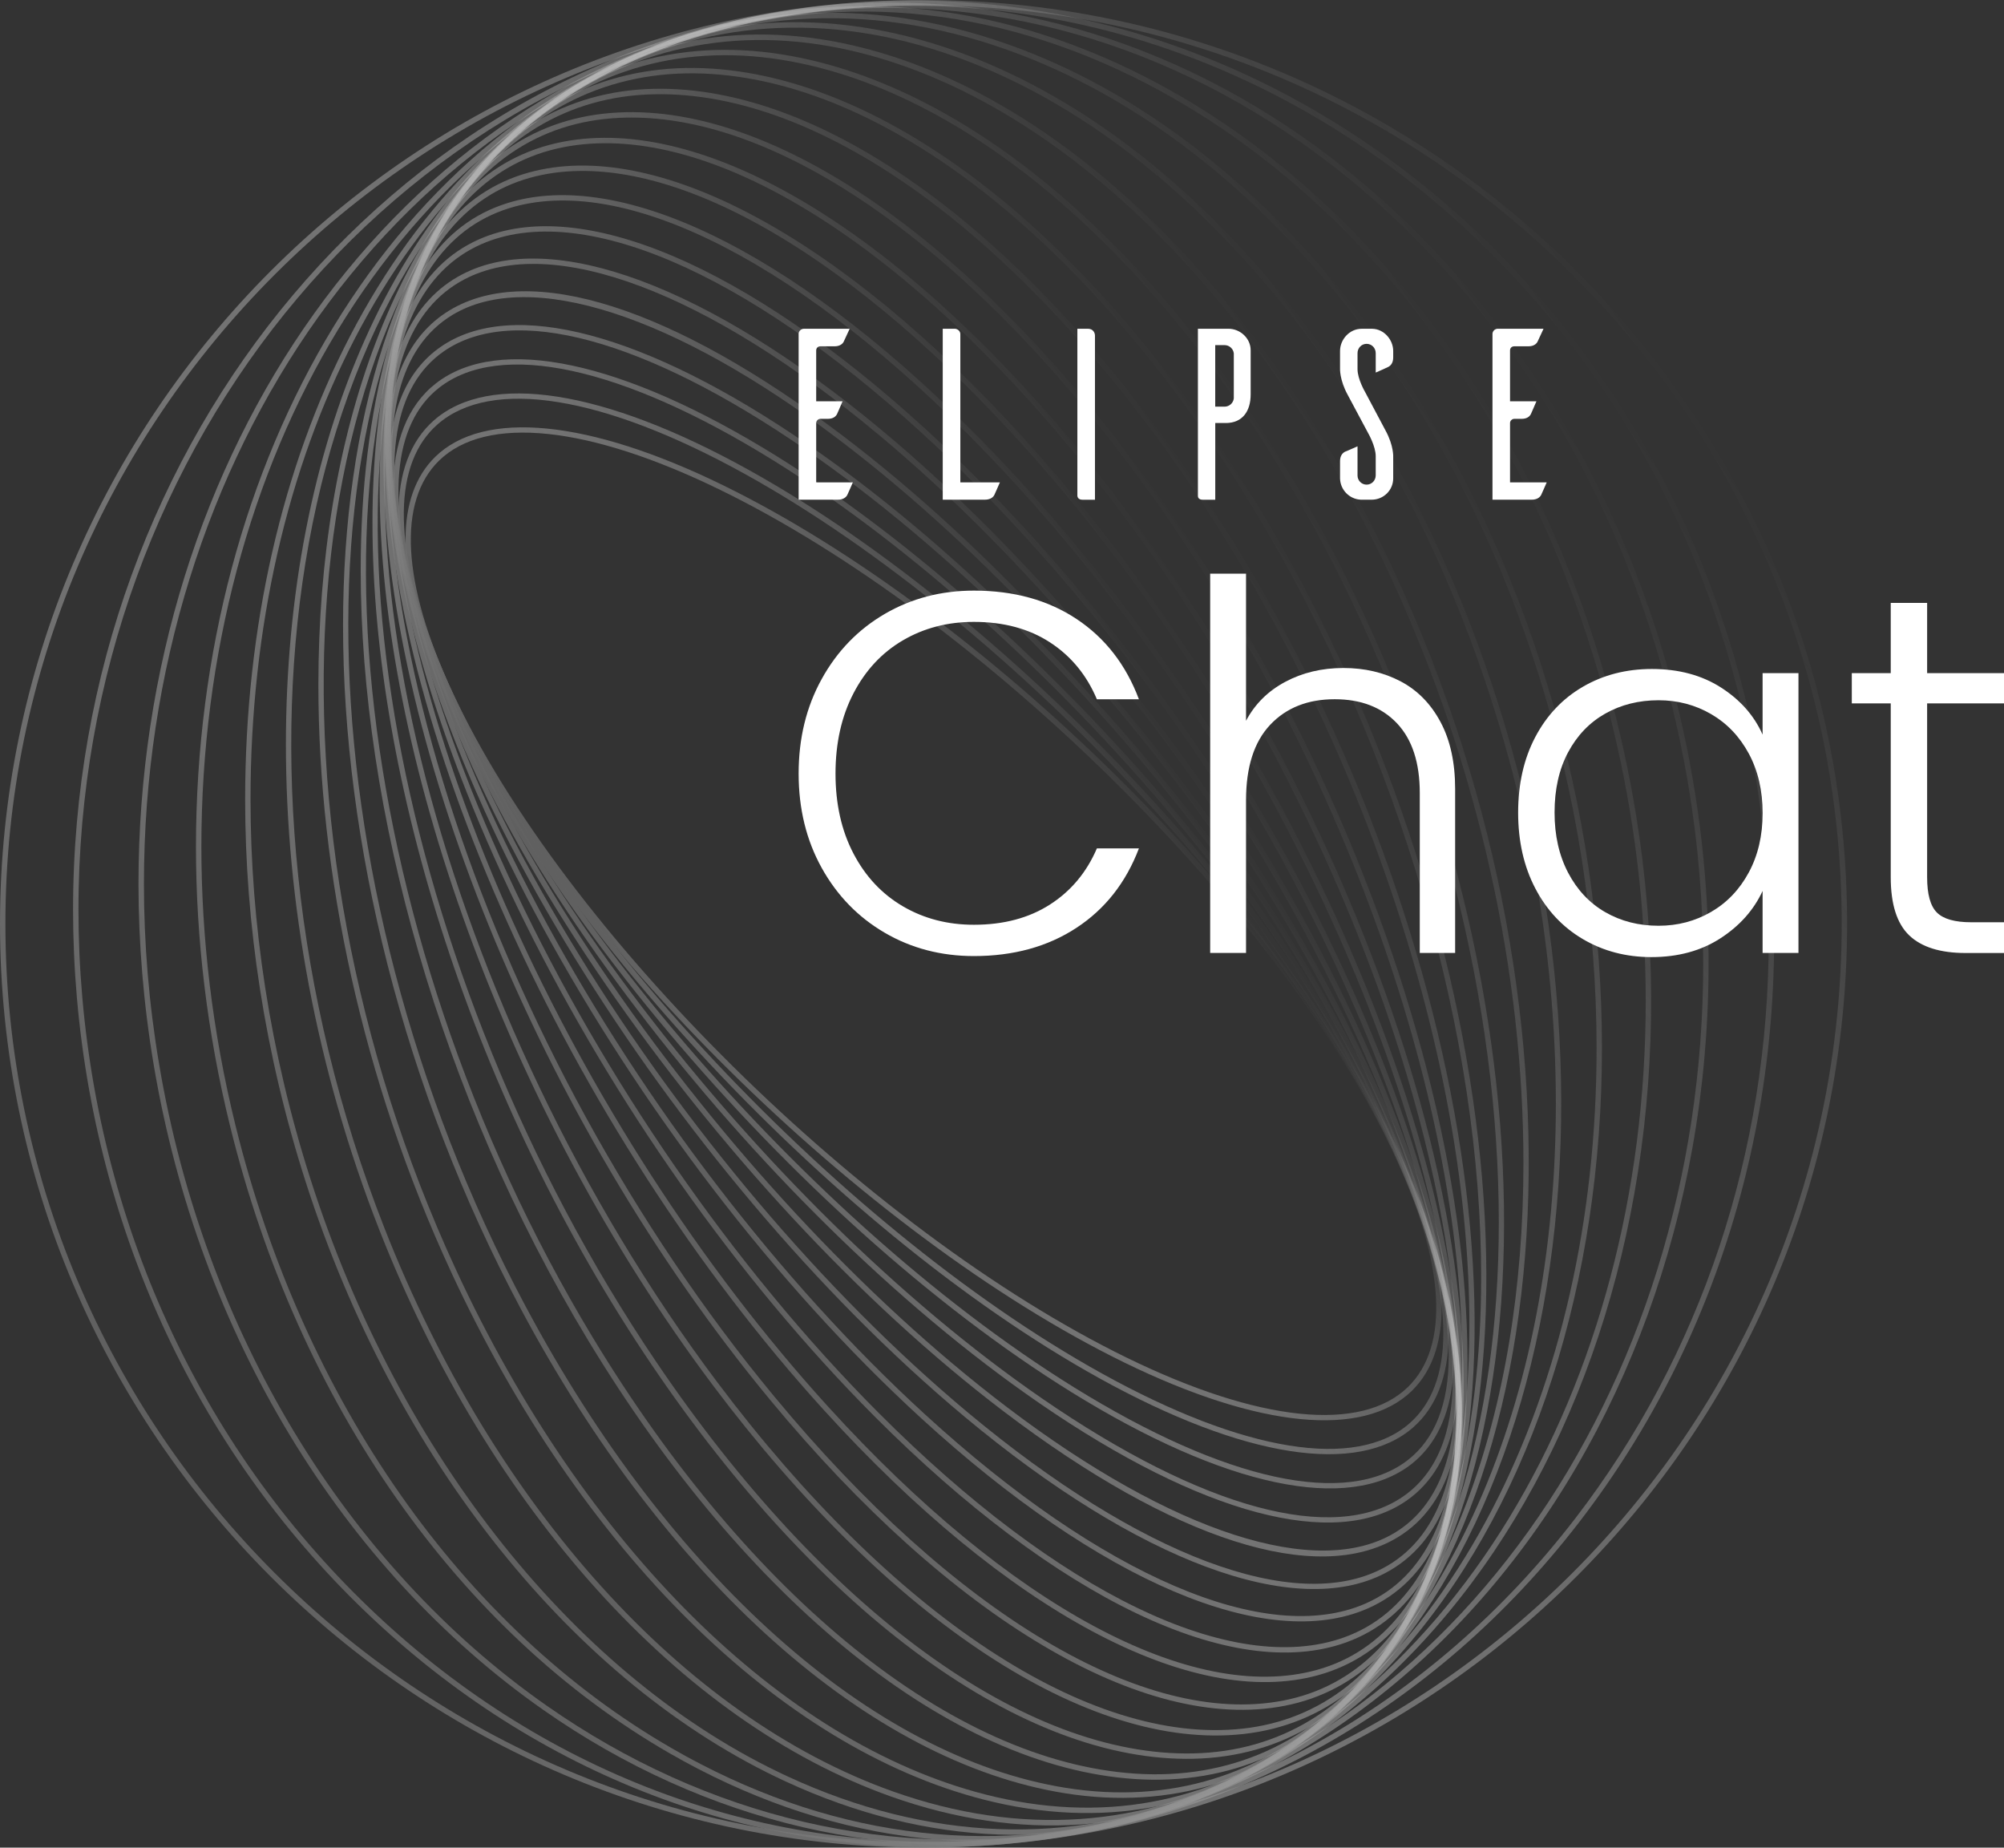 <?xml version="1.0" encoding="utf-8"?>
<!-- Generator: Adobe Illustrator 24.0.1, SVG Export Plug-In . SVG Version: 6.00 Build 0)  -->
<svg version="1.1" id="Capa_1" xmlns="http://www.w3.org/2000/svg" xmlns:xlink="http://www.w3.org/1999/xlink" x="200px" y="200px"
	 viewBox="0 0 567.25 522.9" style="enable-background:new 0 0 567.25 522.9;" xml:space="preserve">
<rect x="0" y="0" width="567.25" height="522.9" fill="#333333" stroke="none"/>
<style type="text/css">
	.st0{fill:#E9E9F4;}
	.st1{fill:#172AC2;}
	.st2{fill:url(#SVGID_1_);}
	.st3{fill:url(#SVGID_2_);}
	.st4{fill:url(#SVGID_3_);}
	.st5{fill:url(#SVGID_4_);}
	.st6{fill:url(#SVGID_5_);}
	.st7{fill:url(#SVGID_6_);}
	.st8{fill:url(#SVGID_7_);}
	.st9{fill:url(#SVGID_8_);}
	.st10{fill:url(#SVGID_9_);}
	.st11{fill:url(#SVGID_10_);}
	.st12{fill:url(#SVGID_11_);}
	.st13{fill:url(#SVGID_12_);}
	.st14{fill:url(#SVGID_13_);}
	.st15{fill:url(#SVGID_14_);}
	.st16{fill:url(#SVGID_15_);}
	.st17{fill:url(#SVGID_16_);}
	.st18{fill:url(#SVGID_17_);}
	.st19{fill:url(#SVGID_18_);}
	.st20{fill:url(#SVGID_19_);}
	.st21{fill:url(#SVGID_20_);}
	.st22{fill:url(#SVGID_21_);}
	.st23{fill:#FFFFFF;}
	.st24{fill:url(#SVGID_22_);}
	.st25{fill:url(#SVGID_23_);}
	.st26{fill:url(#SVGID_24_);}
	.st27{fill:url(#SVGID_25_);}
	.st28{fill:url(#SVGID_26_);}
	.st29{fill:url(#SVGID_27_);}
	.st30{fill:url(#SVGID_28_);}
	.st31{fill:url(#SVGID_29_);}
	.st32{fill:url(#SVGID_30_);}
	.st33{fill:url(#SVGID_31_);}
	.st34{fill:url(#SVGID_32_);}
	.st35{fill:url(#SVGID_33_);}
	.st36{fill:url(#SVGID_34_);}
	.st37{fill:url(#SVGID_35_);}
	.st38{fill:url(#SVGID_36_);}
	.st39{fill:url(#SVGID_37_);}
	.st40{fill:url(#SVGID_38_);}
	.st41{fill:url(#SVGID_39_);}
	.st42{fill:url(#SVGID_40_);}
	.st43{fill:url(#SVGID_41_);}
	.st44{fill:url(#SVGID_42_);}
	.st45{fill:url(#SVGID_43_);}
	.st46{fill:url(#SVGID_44_);}
	.st47{fill:url(#SVGID_45_);}
	.st48{fill:url(#SVGID_46_);}
	.st49{fill:url(#SVGID_47_);}
	.st50{fill:url(#SVGID_48_);}
	.st51{fill:url(#SVGID_49_);}
	.st52{fill:url(#SVGID_50_);}
	.st53{fill:url(#SVGID_51_);}
	.st54{fill:url(#SVGID_52_);}
	.st55{fill:url(#SVGID_53_);}
	.st56{fill:url(#SVGID_54_);}
	.st57{fill:url(#SVGID_55_);}
	.st58{fill:url(#SVGID_56_);}
	.st59{fill:url(#SVGID_57_);}
	.st60{fill:url(#SVGID_58_);}
	.st61{fill:url(#SVGID_59_);}
	.st62{fill:url(#SVGID_60_);}
	.st63{fill:url(#SVGID_61_);}
	.st64{fill:url(#SVGID_62_);}
	.st65{fill:url(#SVGID_63_);}
	.st66{fill:#ffffff;}
	.st67{fill:url(#SVGID_64_);}
	.st68{fill:url(#SVGID_65_);}
	.st69{fill:url(#SVGID_66_);}
	.st70{fill:url(#SVGID_67_);}
	.st71{fill:url(#SVGID_68_);}
	.st72{fill:url(#SVGID_69_);}
	.st73{fill:url(#SVGID_70_);}
	.st74{fill:url(#SVGID_71_);}
	.st75{fill:url(#SVGID_72_);}
	.st76{fill:url(#SVGID_73_);}
	.st77{fill:url(#SVGID_74_);}
	.st78{fill:url(#SVGID_75_);}
	.st79{fill:url(#SVGID_76_);}
	.st80{fill:url(#SVGID_77_);}
	.st81{fill:url(#SVGID_78_);}
	.st82{fill:url(#SVGID_79_);}
	.st83{fill:url(#SVGID_80_);}
	.st84{fill:url(#SVGID_81_);}
	.st85{fill:url(#SVGID_82_);}
	.st86{fill:url(#SVGID_83_);}
	.st87{fill:url(#SVGID_84_);}
	.st88{fill:#00194E;}
	.st89{fill:url(#SVGID_85_);}
	.st90{fill:url(#SVGID_86_);}
	.st91{fill:url(#SVGID_87_);}
	.st92{fill:url(#SVGID_88_);}
	.st93{fill:url(#SVGID_89_);}
	.st94{fill:url(#SVGID_90_);}
	.st95{fill:url(#SVGID_91_);}
	.st96{fill:url(#SVGID_92_);}
	.st97{fill:url(#SVGID_93_);}
	.st98{fill:url(#SVGID_94_);}
	.st99{fill:url(#SVGID_95_);}
	.st100{fill:url(#SVGID_96_);}
	.st101{fill:url(#SVGID_97_);}
	.st102{fill:url(#SVGID_98_);}
	.st103{fill:url(#SVGID_99_);}
	.st104{fill:url(#SVGID_100_);}
	.st105{fill:url(#SVGID_101_);}
	.st106{fill:url(#SVGID_102_);}
	.st107{fill:url(#SVGID_103_);}
	.st108{fill:url(#SVGID_104_);}
	.st109{fill:url(#SVGID_105_);}
	.st110{fill:url(#SVGID_106_);}
	.st111{fill:url(#SVGID_107_);}
	.st112{fill:url(#SVGID_108_);}
	.st113{fill:url(#SVGID_109_);}
	.st114{fill:url(#SVGID_110_);}
	.st115{fill:url(#SVGID_111_);}
	.st116{fill:url(#SVGID_112_);}
	.st117{fill:url(#SVGID_113_);}
	.st118{fill:url(#SVGID_114_);}
	.st119{fill:url(#SVGID_115_);}
	.st120{fill:url(#SVGID_116_);}
	.st121{fill:url(#SVGID_117_);}
	.st122{fill:url(#SVGID_118_);}
	.st123{fill:url(#SVGID_119_);}
	.st124{fill:url(#SVGID_120_);}
	.st125{fill:url(#SVGID_121_);}
	.st126{fill:url(#SVGID_122_);}
	.st127{fill:url(#SVGID_123_);}
	.st128{fill:url(#SVGID_124_);}
	.st129{fill:url(#SVGID_125_);}
	.st130{fill:url(#SVGID_126_);}
	.st131{fill:url(#SVGID_127_);}
	.st132{fill:url(#SVGID_128_);}
	.st133{fill:url(#SVGID_129_);}
	.st134{fill:url(#SVGID_130_);}
	.st135{fill:url(#SVGID_131_);}
	.st136{fill:url(#SVGID_132_);}
	.st137{fill:url(#SVGID_133_);}
	.st138{fill:url(#SVGID_134_);}
	.st139{fill:url(#SVGID_135_);}
	.st140{fill:url(#SVGID_136_);}
	.st141{fill:url(#SVGID_137_);}
	.st142{fill:url(#SVGID_138_);}
	.st143{fill:url(#SVGID_139_);}
	.st144{fill:url(#SVGID_140_);}
	.st145{fill:url(#SVGID_141_);}
	.st146{fill:url(#SVGID_142_);}
	.st147{fill:url(#SVGID_143_);}
	.st148{fill:url(#SVGID_144_);}
	.st149{fill:url(#SVGID_145_);}
	.st150{fill:url(#SVGID_146_);}
	.st151{fill:url(#SVGID_147_);}
	.st152{fill:url(#SVGID_148_);}
	.st153{fill:url(#SVGID_149_);}
	.st154{fill:url(#SVGID_150_);}
	.st155{fill:url(#SVGID_151_);}
	.st156{fill:url(#SVGID_152_);}
	.st157{fill:url(#SVGID_153_);}
	.st158{fill:url(#SVGID_154_);}
	.st159{fill:url(#SVGID_155_);}
	.st160{fill:url(#SVGID_156_);}
	.st161{fill:url(#SVGID_157_);}
	.st162{fill:url(#SVGID_158_);}
	.st163{fill:url(#SVGID_159_);}
	.st164{fill:url(#SVGID_160_);}
	.st165{fill:url(#SVGID_161_);}
	.st166{fill:url(#SVGID_162_);}
	.st167{fill:url(#SVGID_163_);}
	.st168{fill:url(#SVGID_164_);}
	.st169{fill:url(#SVGID_165_);}
	.st170{fill:url(#SVGID_166_);}
	.st171{fill:url(#SVGID_167_);}
	.st172{fill:url(#SVGID_168_);}
	.st173{fill:url(#SVGID_169_);}
	.st174{fill:url(#SVGID_170_);}
	.st175{fill:url(#SVGID_171_);}
	.st176{fill:url(#SVGID_172_);}
	.st177{fill:url(#SVGID_173_);}
	.st178{fill:url(#SVGID_174_);}
	.st179{fill:url(#SVGID_175_);}
	.st180{fill:url(#SVGID_176_);}
	.st181{fill:url(#SVGID_177_);}
	.st182{fill:url(#SVGID_178_);}
	.st183{fill:url(#SVGID_179_);}
	.st184{fill:url(#SVGID_180_);}
	.st185{fill:url(#SVGID_181_);}
	.st186{fill:url(#SVGID_182_);}
	.st187{fill:url(#SVGID_183_);}
	.st188{fill:url(#SVGID_184_);}
	.st189{fill:url(#SVGID_185_);}
	.st190{fill:url(#SVGID_186_);}
	.st191{fill:url(#SVGID_187_);}
	.st192{fill:url(#SVGID_188_);}
	.st193{fill:url(#SVGID_189_);}
	.st194{fill:url(#SVGID_190_);}
	.st195{fill:url(#SVGID_191_);}
	.st196{fill:url(#SVGID_192_);}
	.st197{fill:url(#SVGID_193_);}
	.st198{fill:url(#SVGID_194_);}
	.st199{fill:url(#SVGID_195_);}
	.st200{fill:url(#SVGID_196_);}
	.st201{fill:url(#SVGID_197_);}
	.st202{fill:url(#SVGID_198_);}
	.st203{fill:url(#SVGID_199_);}
	.st204{fill:url(#SVGID_200_);}
	.st205{fill:url(#SVGID_201_);}
	.st206{fill:url(#SVGID_202_);}
	.st207{fill:url(#SVGID_203_);}
	.st208{fill:url(#SVGID_204_);}
	.st209{fill:url(#SVGID_205_);}
	.st210{fill:url(#SVGID_206_);}
	.st211{fill:url(#SVGID_207_);}
	.st212{fill:url(#SVGID_208_);}
	.st213{fill:url(#SVGID_209_);}
	.st214{fill:url(#SVGID_210_);}
	.st215{fill:url(#SVGID_211_);}
	.st216{fill:url(#SVGID_212_);}
	.st217{fill:url(#SVGID_213_);}
	.st218{fill:url(#SVGID_214_);}
	.st219{fill:url(#SVGID_215_);}
	.st220{fill:url(#SVGID_216_);}
	.st221{fill:url(#SVGID_217_);}
	.st222{fill:url(#SVGID_218_);}
	.st223{fill:url(#SVGID_219_);}
	.st224{fill:url(#SVGID_220_);}
	.st225{fill:url(#SVGID_221_);}
	.st226{fill:url(#SVGID_222_);}
	.st227{fill:url(#SVGID_223_);}
	.st228{fill:url(#SVGID_224_);}
	.st229{fill:url(#SVGID_225_);}
	.st230{fill:url(#SVGID_226_);}
	.st231{fill:url(#SVGID_227_);}
	.st232{fill:url(#SVGID_228_);}
	.st233{fill:url(#SVGID_229_);}
	.st234{fill:url(#SVGID_230_);}
	.st235{fill:url(#SVGID_231_);}
	.st236{fill:url(#SVGID_232_);}
	.st237{fill:url(#SVGID_233_);}
	.st238{fill:url(#SVGID_234_);}
	.st239{fill:url(#SVGID_235_);}
	.st240{fill:url(#SVGID_236_);}
	.st241{fill:url(#SVGID_237_);}
	.st242{fill:url(#SVGID_238_);}
	.st243{fill:url(#SVGID_239_);}
	.st244{fill:url(#SVGID_240_);}
	.st245{fill:url(#SVGID_241_);}
	.st246{fill:url(#SVGID_242_);}
	.st247{fill:url(#SVGID_243_);}
	.st248{fill:url(#SVGID_244_);}
	.st249{fill:url(#SVGID_245_);}
	.st250{fill:url(#SVGID_246_);}
	.st251{fill:url(#SVGID_247_);}
	.st252{fill:url(#SVGID_248_);}
	.st253{fill:url(#SVGID_249_);}
	.st254{fill:url(#SVGID_250_);}
	.st255{fill:url(#SVGID_251_);}
	.st256{fill:url(#SVGID_252_);}
	.st257{fill:url(#SVGID_253_);}
	.st258{fill:url(#SVGID_254_);}
	.st259{fill:url(#SVGID_255_);}
	.st260{fill:url(#SVGID_256_);}
	.st261{fill:url(#SVGID_257_);}
	.st262{fill:url(#SVGID_258_);}
	.st263{fill:url(#SVGID_259_);}
	.st264{fill:url(#SVGID_260_);}
	.st265{fill:url(#SVGID_261_);}
	.st266{fill:url(#SVGID_262_);}
	.st267{fill:url(#SVGID_263_);}
	.st268{fill:url(#SVGID_264_);}
	.st269{fill:url(#SVGID_265_);}
	.st270{fill:url(#SVGID_266_);}
	.st271{fill:url(#SVGID_267_);}
	.st272{fill:url(#SVGID_268_);}
	.st273{fill:url(#SVGID_269_);}
	.st274{fill:url(#SVGID_270_);}
	.st275{fill:url(#SVGID_271_);}
	.st276{fill:url(#SVGID_272_);}
	.st277{fill:url(#SVGID_273_);}
</style>
<g>
	<g>
		<g>
			<g>

					<linearGradient id="SVGID_1_" gradientUnits="userSpaceOnUse" x1="2588.062" y1="6906.284" x2="2614.795" y2="6754.678" gradientTransform="matrix(0.707 0.707 -0.707 0.707 3251.813 -6407.916)">
					<stop  offset="1.331947e-07" style="stop-color:#606060"/>
					<stop  offset="0.427" style="stop-color:#A2A2A2;stop-opacity:0.573"/>
					<stop  offset="1" style="stop-color:#FFFFFF;stop-opacity:0"/>
				</linearGradient>
				<path class="st2" d="M114.78,152.74c0-9.99,2.79-17.94,8.39-23.43c13.76-13.48,43.44-10.57,81.42,7.98
					c74.13,36.21,160.13,121.16,191.72,189.38c14.42,31.15,15.62,54.91,3.36,66.92c-13.76,13.48-43.44,10.57-81.42-7.98
					c-74.13-36.21-160.13-121.16-191.72-189.38C118.71,179.33,114.78,164.6,114.78,152.74z M395.61,326.99l-0.7,0.32
					c-31.46-67.95-117.14-152.57-191-188.65c-37.36-18.25-66.4-21.26-79.67-8.26c-11.75,11.52-10.45,34.66,3.68,65.18
					c31.46,67.94,117.14,152.57,191,188.65c37.36,18.25,66.4,21.26,79.67,8.26c11.75-11.51,10.45-34.66-3.68-65.18L395.61,326.99z"
					/>
			</g>
		</g>
		<g>
			<g>

					<linearGradient id="SVGID_2_" gradientUnits="userSpaceOnUse" x1="2587.946" y1="6906.944" x2="2614.911" y2="6754.018" gradientTransform="matrix(0.707 0.707 -0.707 0.707 3251.813 -6407.916)">
					<stop  offset="1.331947e-07" style="stop-color:#606060"/>
					<stop  offset="0.427" style="stop-color:#A2A2A2;stop-opacity:0.573"/>
					<stop  offset="1" style="stop-color:#FFFFFF;stop-opacity:0"/>
				</linearGradient>
				<path class="st3" d="M112.78,145.57c0-11.68,3.36-20.75,10.06-26.62c15.68-13.74,48.02-8.69,88.75,13.85
					c76.83,42.53,161.91,134.65,189.65,205.36c12.19,31.06,11.75,54.43-1.22,65.8c-15.68,13.74-48.02,8.69-88.75-13.85
					c-76.83-42.53-161.91-134.65-189.65-205.36C115.72,169.72,112.78,156.5,112.78,145.57z M408.55,377.34
					c0-10.72-2.91-23.75-8.74-38.62c-27.63-70.43-112.4-162.2-188.96-204.58c-40.13-22.21-71.84-27.33-87-14.04
					c-12.45,10.91-12.74,33.67-0.81,64.08c27.63,70.43,112.4,162.2,188.96,204.58c40.13,22.21,71.84,27.33,87,14.04
					C405.36,397.23,408.55,388.55,408.55,377.34z"/>
			</g>
		</g>
		<g>
			<g>

					<linearGradient id="SVGID_3_" gradientUnits="userSpaceOnUse" x1="2587.737" y1="6908.129" x2="2615.12" y2="6752.833" gradientTransform="matrix(0.707 0.707 -0.707 0.707 3251.813 -6407.916)">
					<stop  offset="1.331947e-07" style="stop-color:#606060"/>
					<stop  offset="0.427" style="stop-color:#A2A2A2;stop-opacity:0.573"/>
					<stop  offset="1" style="stop-color:#FFFFFF;stop-opacity:0"/>
				</linearGradient>
				<path class="st4" d="M111.26,139c0-13.76,4.05-24.19,12.08-30.46c17.81-13.91,52.89-6.48,96.24,20.39
					c79.16,49.06,162.55,148.25,185.89,221.11c9.86,30.77,7.74,53.62-5.97,64.33c-17.81,13.91-52.89,6.48-96.24-20.39
					c-79.16-49.06-162.55-148.25-185.89-221.11C113.28,160.12,111.26,148.73,111.26,139z M410.07,383.93
					c0-9.56-2.01-20.8-6.05-33.42c-23.25-72.57-106.35-171.38-185.24-220.28c-42.78-26.51-77.22-33.98-94.49-20.49
					c-13.17,10.28-15.1,32.54-5.46,62.65c23.25,72.57,106.35,171.38,185.24,220.28c42.78,26.51,77.22,33.98,94.49,20.49
					C406.21,407.19,410.07,397.17,410.07,383.93z"/>
			</g>
		</g>
		<g>
			<g>

					<linearGradient id="SVGID_4_" gradientUnits="userSpaceOnUse" x1="2587.404" y1="6910.017" x2="2615.452" y2="6750.945" gradientTransform="matrix(0.707 0.707 -0.707 0.707 3251.813 -6407.916)">
					<stop  offset="1.331947e-07" style="stop-color:#606060"/>
					<stop  offset="0.427" style="stop-color:#A2A2A2;stop-opacity:0.573"/>
					<stop  offset="1" style="stop-color:#FFFFFF;stop-opacity:0"/>
				</linearGradient>
				<path class="st5" d="M110.09,132.84c0-16.16,4.93-27.96,14.68-34.7c20.18-13.95,58.03-3.89,103.83,27.62
					c81.07,55.77,161.97,161.85,180.34,236.48c7.57,30.74,3.81,52.36-10.88,62.51c-20.18,13.95-58.03,3.89-103.83-27.62
					c-81.07-55.77-161.97-161.85-180.34-236.48C111.35,150.33,110.09,141.02,110.09,132.84z M411.23,390.07
					c0-8.05-1.25-17.23-3.77-27.46c-18.3-74.31-98.92-180-179.72-235.58c-45.25-31.13-82.46-41.2-102.09-27.62
					c-14.12,9.76-17.66,30.81-10.26,60.89c18.3,74.31,98.92,179.99,179.72,235.58c45.25,31.13,82.46,41.2,102.09,27.62
					C406.51,417.06,411.23,405.7,411.23,390.07z"/>
			</g>
		</g>
		<g>
			<g>

					<linearGradient id="SVGID_5_" gradientUnits="userSpaceOnUse" x1="2586.917" y1="6912.778" x2="2615.94" y2="6748.184" gradientTransform="matrix(0.707 0.707 -0.707 0.707 3251.813 -6407.916)">
					<stop  offset="1.331947e-07" style="stop-color:#606060"/>
					<stop  offset="0.427" style="stop-color:#A2A2A2;stop-opacity:0.573"/>
					<stop  offset="1" style="stop-color:#FFFFFF;stop-opacity:0"/>
				</linearGradient>
				<path class="st6" d="M109.46,128.03c0-19.35,6.01-33.07,17.77-40.19c22.83-13.83,63.45-0.86,111.44,35.57
					c82.5,62.62,160.05,175.36,172.88,251.31l-0.76,0.13l0.76-0.13c5.08,30.1-0.43,50.97-15.93,60.36
					c-22.83,13.83-63.45,0.86-111.44-35.57c-82.5-62.62-160.05-175.36-172.88-251.31C110.07,140.92,109.46,134.19,109.46,128.03z
					 M411.86,394.89c0-6.08-0.6-12.73-1.82-19.92c-12.77-75.62-90.06-187.92-172.29-250.34c-46.77-35.5-87.79-48.77-109.72-35.48
					c-14.92,9.04-20.18,29.37-15.22,58.8c12.77,75.62,90.06,187.92,172.29,250.34c46.77,35.5,87.79,48.77,109.72,35.48
					C406.1,426.93,411.86,413.66,411.86,394.89z"/>
			</g>
		</g>
		<g>
			<g>

					<linearGradient id="SVGID_6_" gradientUnits="userSpaceOnUse" x1="2586.251" y1="6916.558" x2="2616.606" y2="6744.404" gradientTransform="matrix(0.707 0.707 -0.707 0.707 3251.813 -6407.916)">
					<stop  offset="1.331947e-07" style="stop-color:#606060"/>
					<stop  offset="0.427" style="stop-color:#A2A2A2;stop-opacity:0.573"/>
					<stop  offset="1" style="stop-color:#FFFFFF;stop-opacity:0"/>
				</linearGradient>
				<path class="st7" d="M109.16,124.58c0-23.36,7.39-39.47,21.65-46.92c25.39-13.26,69.87,3.29,118.99,44.26
					c83.4,69.57,156.7,188.65,163.39,265.43c2.56,29.3-4.76,49.32-21.15,57.88c-25.39,13.26-69.87-3.29-118.99-44.26
					c-83.4-69.58-156.7-188.65-163.39-265.44C109.32,131.73,109.16,128.07,109.16,124.58z M412.42,387.43l-0.76,0.07
					c-6.67-76.44-79.72-195.04-162.85-264.39c-48.63-40.57-92.48-57.05-117.3-44.08c-15.8,8.25-22.83,27.75-20.33,56.39
					c6.67,76.44,79.72,195.04,162.85,264.39c48.63,40.57,92.48,57.05,117.3,44.08c15.8-8.25,22.83-27.75,20.33-56.39L412.42,387.43z
					"/>
			</g>
		</g>
		<g>
			<g>

					<linearGradient id="SVGID_7_" gradientUnits="userSpaceOnUse" x1="2585.387" y1="6921.453" x2="2617.469" y2="6739.508" gradientTransform="matrix(0.707 0.707 -0.707 0.707 3251.813 -6407.916)">
					<stop  offset="1.331947e-07" style="stop-color:#606060"/>
					<stop  offset="0.427" style="stop-color:#A2A2A2;stop-opacity:0.573"/>
					<stop  offset="1" style="stop-color:#FFFFFF;stop-opacity:0"/>
				</linearGradient>
				<path class="st8" d="M109.08,122.83c0-0.01,0-0.02,0-0.04c0.01-28.39,9.19-47.43,26.56-55.08
					c28.58-12.59,75.82,7.49,126.34,53.71c83.7,76.57,151.78,201.56,151.78,278.65c0,0.01,0,0.02,0,0.04
					c-0.01,28.39-9.19,47.43-26.56,55.08c-28.58,12.59-75.82-7.49-126.34-53.71C177.16,324.91,109.08,199.92,109.08,122.83z
					 M412.23,400.07c0-76.72-67.85-201.2-151.29-277.52c-50.07-45.8-96.68-65.77-124.69-53.44c-16.77,7.38-25.63,25.95-25.64,53.68
					c0,0.01,0,0.03,0,0.04c-0.01,76.72,67.85,201.2,151.29,277.52c50.06,45.8,96.68,65.77,124.69,53.44
					c16.77-7.39,25.64-25.95,25.64-53.68C412.23,400.1,412.23,400.08,412.23,400.07z"/>
			</g>
		</g>
		<g>
			<g>

					<linearGradient id="SVGID_8_" gradientUnits="userSpaceOnUse" x1="2584.319" y1="6927.515" x2="2618.538" y2="6733.448" gradientTransform="matrix(0.707 0.707 -0.707 0.707 3251.813 -6407.916)">
					<stop  offset="1.331947e-07" style="stop-color:#606060"/>
					<stop  offset="0.427" style="stop-color:#A2A2A2;stop-opacity:0.573"/>
					<stop  offset="1" style="stop-color:#FFFFFF;stop-opacity:0"/>
				</linearGradient>
				<path class="st9" d="M109.07,122.92c0-4.44,0.19-8.74,0.59-12.88c2.61-27.38,13.75-45.35,32.2-51.97
					c32.08-11.52,81.93,12.38,133.35,63.91c83.4,83.59,145.28,214.08,137.96,290.89c-2.61,27.38-13.75,45.35-32.2,51.97
					c-32.08,11.52-81.93-12.38-133.35-63.91C168.73,321.84,109.08,200.78,109.07,122.92z M412.24,399.93
					c0-77.47-59.46-198.04-138.11-276.87C223.14,71.95,173.89,48.2,142.38,59.51c-17.86,6.41-28.64,23.93-31.2,50.68
					c-7.29,76.4,54.4,206.35,137.52,289.66c50.99,51.11,100.24,74.86,131.75,63.55c17.86-6.41,28.64-23.93,31.2-50.68
					C412.05,408.61,412.24,404.34,412.24,399.93z"/>
			</g>
		</g>
		<g>
			<g>

					<linearGradient id="SVGID_9_" gradientUnits="userSpaceOnUse" x1="2583.043" y1="6934.748" x2="2619.814" y2="6726.213" gradientTransform="matrix(0.707 0.707 -0.707 0.707 3251.813 -6407.916)">
					<stop  offset="1.331947e-07" style="stop-color:#606060"/>
					<stop  offset="0.427" style="stop-color:#A2A2A2;stop-opacity:0.573"/>
					<stop  offset="1" style="stop-color:#FFFFFF;stop-opacity:0"/>
				</linearGradient>
				<path class="st10" d="M108.96,125.15c0-9.92,0.83-19.22,2.54-27.77c5.27-26.3,18.47-43.09,38.17-48.55
					c35.86-9.94,88.13,18.05,139.82,74.86c82.39,90.55,137.05,225.96,121.84,301.84c-5.27,26.3-18.47,43.09-38.17,48.55
					c-35.86,9.93-88.13-18.05-139.82-74.86C160.24,318.87,108.97,203.21,108.96,125.15z M412.36,397.66
					c0-77.66-51.12-192.85-123.99-272.94c-51.3-56.38-102.99-84.19-138.28-74.42c-19.1,5.29-31.93,21.67-37.08,47.37
					c-1.7,8.48-2.52,17.73-2.52,27.57c0,77.66,51.12,192.85,123.99,272.94c51.3,56.38,102.99,84.2,138.28,74.42
					c19.1-5.29,31.93-21.67,37.08-47.37C411.54,416.74,412.36,407.5,412.36,397.66z"/>
			</g>
		</g>
		<g>
			<g>

					<linearGradient id="SVGID_10_" gradientUnits="userSpaceOnUse" x1="2581.565" y1="6943.129" x2="2621.291" y2="6717.833" gradientTransform="matrix(0.707 0.707 -0.707 0.707 3251.813 -6407.916)">
					<stop  offset="1.331947e-07" style="stop-color:#606060"/>
					<stop  offset="0.427" style="stop-color:#A2A2A2;stop-opacity:0.573"/>
					<stop  offset="1" style="stop-color:#FFFFFF;stop-opacity:0"/>
				</linearGradient>
				<path class="st11" d="M108.52,129.9c0-16.65,1.99-31.84,6.18-44.99c8.03-25.2,23.44-40.68,44.59-44.78
					c39.86-7.73,94.26,24.61,145.52,86.51c80.65,97.39,127.01,237.07,103.34,311.35c-8.03,25.2-23.44,40.68-44.58,44.78
					c-39.86,7.73-94.26-24.61-145.52-86.51C151.67,316.11,108.52,207.31,108.52,129.9z M412.82,392.9
					c0-77.01-43.03-185.38-109.19-265.28c-50.9-61.46-104.74-93.61-144.05-85.98c-20.56,3.99-35.57,19.12-43.42,43.74
					c-23.52,73.85,22.71,212.88,103.06,309.91c50.9,61.46,104.74,93.61,144.05,85.98c20.56-3.99,35.57-19.11,43.42-43.74
					C410.84,424.48,412.82,409.41,412.82,392.9z"/>
			</g>
		</g>
		<g>
			<g>

					<linearGradient id="SVGID_11_" gradientUnits="userSpaceOnUse" x1="2579.895" y1="6952.604" x2="2622.962" y2="6708.358" gradientTransform="matrix(0.707 0.707 -0.707 0.707 3251.813 -6407.916)">
					<stop  offset="1.331947e-07" style="stop-color:#606060"/>
					<stop  offset="0.427" style="stop-color:#A2A2A2;stop-opacity:0.573"/>
					<stop  offset="1" style="stop-color:#FFFFFF;stop-opacity:0"/>
				</linearGradient>
				<path class="st12" d="M107.45,137.49c0-24.81,3.82-46.94,11.89-64.71c10.93-24.08,28.78-38.12,51.61-40.62
					c43.99-4.81,100.12,32.11,150.14,98.75c78.11,104.06,115.08,247.27,82.41,319.22c-10.93,24.08-28.78,38.12-51.61,40.62
					c-43.99,4.81-100.12-32.11-150.14-98.75C142.94,313.64,107.45,213.1,107.45,137.49z M413.89,385.33
					c0-75.22-35.4-175.39-94.03-253.5c-49.69-66.21-105.3-102.9-148.75-98.15c-22.27,2.43-39.69,16.17-50.39,39.73
					c-32.46,71.5,4.43,214.01,82.24,317.67c49.69,66.21,105.3,102.9,148.75,98.15c22.27-2.43,39.69-16.17,50.39-39.73
					C410.11,431.87,413.89,409.93,413.89,385.33z"/>
			</g>
		</g>
		<g>
			<g>

					<linearGradient id="SVGID_12_" gradientUnits="userSpaceOnUse" x1="2578.041" y1="6963.117" x2="2624.816" y2="6697.845" gradientTransform="matrix(0.707 0.707 -0.707 0.707 3251.813 -6407.916)">
					<stop  offset="1.331947e-07" style="stop-color:#606060"/>
					<stop  offset="0.427" style="stop-color:#A2A2A2;stop-opacity:0.573"/>
					<stop  offset="1" style="stop-color:#FFFFFF;stop-opacity:0"/>
				</linearGradient>
				<path class="st13" d="M105.43,148.05c0-34.5,6.47-64.74,20.09-86.97c14.07-22.95,34.63-35.38,59.47-35.94
					c48.09-1.08,105.42,40.58,153.34,111.43c74.73,110.49,101.19,256.39,58.99,325.24c-14.07,22.95-34.63,35.38-59.47,35.94
					c-48.09,1.08-105.42-40.58-153.34-111.43C133.91,311.5,105.43,220.42,105.43,148.05z M415.92,374.81
					c0-72.02-28.41-162.77-78.86-237.37C289.43,67.02,232.59,25.61,185.02,26.68c-24.29,0.54-44.41,12.72-58.2,35.21
					c-41.92,68.39-15.47,213.54,58.96,323.58c47.63,70.42,104.47,111.83,152.04,110.76c24.29-0.54,44.41-12.72,58.2-35.21
					C409.51,439,415.92,409.01,415.92,374.81z"/>
			</g>
		</g>
		<g>
			<g>

					<linearGradient id="SVGID_13_" gradientUnits="userSpaceOnUse" x1="2576.017" y1="6974.596" x2="2626.84" y2="6686.365" gradientTransform="matrix(0.707 0.707 -0.707 0.707 3251.813 -6407.916)">
					<stop  offset="1.331947e-07" style="stop-color:#606060"/>
					<stop  offset="0.427" style="stop-color:#A2A2A2;stop-opacity:0.573"/>
					<stop  offset="1" style="stop-color:#FFFFFF;stop-opacity:0"/>
				</linearGradient>
				<path class="st14" d="M102.1,161.42c0-45.63,10.15-85.26,31.21-111.44c17.54-21.81,41.19-32.37,68.38-30.55
					c51.97,3.48,109.82,49.95,154.75,124.31c70.46,116.6,85.3,264.27,33.07,329.19c-17.54,21.81-41.19,32.37-68.38,30.55
					c-51.97-3.48-109.82-49.95-154.75-124.31C124.34,309.59,102.1,228.94,102.1,161.42z M419.26,361.49
					c0-67.21-22.19-147.58-64.11-216.97C310.47,70.6,253.07,24.4,201.6,20.95c-26.67-1.79-49.87,8.58-67.09,29.98
					C82.66,115.4,97.54,262.29,167.7,378.38c44.68,73.93,102.08,120.12,153.55,123.57c26.67,1.79,49.87-8.58,67.09-29.98
					C409.2,446.03,419.26,406.74,419.26,361.49z"/>
			</g>
		</g>
		<g>
			<g>

					<linearGradient id="SVGID_14_" gradientUnits="userSpaceOnUse" x1="2573.843" y1="6986.928" x2="2629.014" y2="6674.034" gradientTransform="matrix(0.707 0.707 -0.707 0.707 3251.813 -6407.916)">
					<stop  offset="1.331947e-07" style="stop-color:#606060"/>
					<stop  offset="0.427" style="stop-color:#A2A2A2;stop-opacity:0.573"/>
					<stop  offset="1" style="stop-color:#FFFFFF;stop-opacity:0"/>
				</linearGradient>
				<path class="st15" d="M97.1,177.02c0-57.94,15.17-108.15,45.71-137.42c21.48-20.6,48.66-28.96,78.59-24.19
					c55.36,8.83,112.93,60.06,154,137.04c65.26,122.31,67.34,270.74,4.63,330.87c-21.48,20.6-48.66,28.96-78.59,24.19
					c-55.36-8.83-112.93-60.06-154-137.04C113.96,307.71,97.1,238.07,97.1,177.02z M424.25,345.95c0-60.79-16.81-130.2-50.2-192.78
					C333.2,76.6,276.05,25.67,221.16,16.91c-29.44-4.7-56.17,3.53-77.29,23.78c-62.25,59.69-60.04,207.29,4.92,329.04
					c40.85,76.56,98.01,127.5,152.89,136.25c29.44,4.7,56.17-3.53,77.29-23.78C409.22,453.2,424.25,403.42,424.25,345.95z"/>
			</g>
		</g>
		<g>
			<g>

					<linearGradient id="SVGID_15_" gradientUnits="userSpaceOnUse" x1="2571.54" y1="6999.986" x2="2631.316" y2="6660.977" gradientTransform="matrix(0.707 0.707 -0.707 0.707 3251.813 -6407.916)">
					<stop  offset="1.331947e-07" style="stop-color:#606060"/>
					<stop  offset="0.427" style="stop-color:#A2A2A2;stop-opacity:0.573"/>
					<stop  offset="1" style="stop-color:#FFFFFF;stop-opacity:0"/>
				</linearGradient>
				<path class="st16" d="M90.12,193.84c0-70.97,21.88-132.65,63.95-163.77c26.01-19.24,57.23-24.95,90.28-16.51
					c57.98,14.81,114.34,70.59,150.75,149.2c59.09,127.55,47.28,275.61-26.32,330.05l0,0c-26.01,19.24-57.23,24.95-90.28,16.51
					c-57.98-14.81-114.34-70.59-150.75-149.2C102.43,305.48,90.12,247.05,90.12,193.84z M431.22,329.15
					c0-53-12.27-111.23-37.51-165.73c-36.23-78.2-92.2-133.66-149.74-148.36c-32.59-8.32-63.36-2.7-88.99,16.25
					c-73.05,54.03-84.64,201.25-25.84,328.18c36.23,78.2,92.2,133.66,149.74,148.36c32.59,8.32,63.36,2.7,88.99-16.25
					C409.55,460.76,431.22,399.58,431.22,329.15z"/>
			</g>
		</g>
		<g>
			<g>

					<linearGradient id="SVGID_16_" gradientUnits="userSpaceOnUse" x1="2569.131" y1="7013.647" x2="2633.725" y2="6647.315" gradientTransform="matrix(0.707 0.707 -0.707 0.707 3251.813 -6407.916)">
					<stop  offset="1.331947e-07" style="stop-color:#606060"/>
					<stop  offset="0.427" style="stop-color:#A2A2A2;stop-opacity:0.573"/>
					<stop  offset="1" style="stop-color:#FFFFFF;stop-opacity:0"/>
				</linearGradient>
				<path class="st17" d="M80.93,210.66c0-84.2,30.67-157.77,86.22-189.08c31.27-17.62,67.07-20.08,103.53-7.1
					c59.57,21.19,113.68,81.12,144.77,160.3c51.91,132.24,25.1,278.72-59.76,326.54c-31.27,17.62-67.07,20.08-103.53,7.1
					c-59.57-21.19-113.69-81.12-144.77-160.3C89.47,302.46,80.93,255.08,80.93,210.66z M440.4,312.32
					c0-44.25-8.51-91.46-26.38-136.99C383.1,96.57,329.32,36.97,270.17,15.93c-36.03-12.82-71.39-10.4-102.27,6.99
					C83.69,70.38,57.18,216.01,108.82,347.56c30.92,78.77,84.7,138.37,143.85,159.41c36.03,12.82,71.39,10.4,102.26-7l0,0
					C410.01,468.95,440.4,395.93,440.4,312.32z"/>
			</g>
		</g>
		<g>
			<g>

					<linearGradient id="SVGID_17_" gradientUnits="userSpaceOnUse" x1="2566.635" y1="7027.805" x2="2636.221" y2="6633.157" gradientTransform="matrix(0.707 0.707 -0.707 0.707 3251.813 -6407.916)">
					<stop  offset="1.331947e-07" style="stop-color:#606060"/>
					<stop  offset="0.427" style="stop-color:#A2A2A2;stop-opacity:0.573"/>
					<stop  offset="1" style="stop-color:#FFFFFF;stop-opacity:0"/>
				</linearGradient>
				<path class="st18" d="M69.39,226.25c0-97.18,41.93-182.44,112.72-211.98c37.36-15.59,78.26-14.06,118.29,4.42
					c59.9,27.66,110.72,91.15,135.94,169.82c43.69,136.27,0.79,279.88-95.62,320.11c-37.36,15.59-78.26,14.06-118.29-4.42
					c-59.9-27.66-110.72-91.15-135.94-169.82C74.89,298.17,69.39,261.43,69.39,226.25z M451.93,296.71
					c0-35.04-5.47-71.63-17.04-107.72c-25.09-78.27-75.61-141.41-135.13-168.9c-39.63-18.3-80.1-19.82-117.05-4.4
					C112.49,44.99,70.92,129.65,70.91,226.19c0,35.04,5.47,71.63,17.04,107.72c25.09,78.27,75.61,141.41,135.13,168.9
					c39.62,18.3,80.1,19.82,117.05,4.4C410.35,477.91,451.93,393.25,451.93,296.71z"/>
			</g>
		</g>
		<g>
			<g>

					<linearGradient id="SVGID_18_" gradientUnits="userSpaceOnUse" x1="2564.01" y1="7042.687" x2="2638.845" y2="6618.274" gradientTransform="matrix(0.707 0.707 -0.707 0.707 3251.813 -6407.916)">
					<stop  offset="1.331947e-07" style="stop-color:#606060"/>
					<stop  offset="0.427" style="stop-color:#A2A2A2;stop-opacity:0.573"/>
					<stop  offset="1" style="stop-color:#FFFFFF;stop-opacity:0"/>
				</linearGradient>
				<path class="st19" d="M55.47,239.64c0-109.66,56-205.72,143.52-231.34c44.36-12.99,90.8-6.62,134.31,18.42
					c59.74,34.38,105.07,99.01,124.37,177.31c34.4,139.58-25.64,278.9-133.83,310.58c-44.36,12.99-90.8,6.62-134.31-18.42
					C129.8,461.81,84.47,397.18,65.17,318.87C58.6,292.21,55.47,265.54,55.47,239.64z M465.84,283.29c0-25.8-3.11-52.33-9.66-78.9
					c-19.2-77.9-64.27-142.18-123.64-176.35C289.41,3.22,243.38-3.1,199.43,9.77C112.57,35.19,57.01,130.63,57,239.61
					c0,25.8,3.11,52.33,9.66,78.9c19.2,77.9,64.27,142.18,123.64,176.35c43.13,24.82,89.16,31.14,133.11,18.28
					C410.27,487.71,465.84,392.27,465.84,283.29z"/>
			</g>
		</g>
		<g>
			<g>

					<linearGradient id="SVGID_19_" gradientUnits="userSpaceOnUse" x1="2561.387" y1="7057.56" x2="2641.468" y2="6603.4" gradientTransform="matrix(0.707 0.707 -0.707 0.707 3251.813 -6407.916)">
					<stop  offset="1.331947e-07" style="stop-color:#606060"/>
					<stop  offset="0.427" style="stop-color:#A2A2A2;stop-opacity:0.573"/>
					<stop  offset="1" style="stop-color:#FFFFFF;stop-opacity:0"/>
				</linearGradient>
				<path class="st20" d="M39.2,250.16C39.2,128.58,112.34,23.24,217.83,3.81c51.56-9.49,105.24,2.98,151.16,35.12
					c57.27,40.08,97.47,106.57,110.3,182.41c24.03,142.06-54.16,275.62-174.29,297.74c-51.56,9.49-105.24-2.98-151.16-35.12
					C96.58,443.89,56.37,377.4,43.54,301.56C40.62,284.24,39.21,267.04,39.2,250.16z M482.11,272.75c0-16.8-1.4-33.91-4.32-51.15
					c-12.76-75.44-52.74-141.57-109.67-181.41C322.53,8.28,269.26-4.1,218.11,5.32C113.36,24.61,40.74,129.31,40.74,250.15
					c0,16.8,1.4,33.91,4.32,51.15c12.76,75.44,52.74,141.57,109.67,181.41c45.58,31.9,98.86,44.28,150.01,34.86l0,0
					C409.48,498.29,482.11,393.59,482.11,272.75z"/>
			</g>
		</g>
		<g>
			<g>

					<linearGradient id="SVGID_20_" gradientUnits="userSpaceOnUse" x1="2558.779" y1="7072.805" x2="2644.204" y2="6588.335" gradientTransform="matrix(0.707 0.707 -0.707 0.707 3251.813 -6407.916)">
					<stop  offset="1.331947e-07" style="stop-color:#606060"/>
					<stop  offset="0.427" style="stop-color:#A2A2A2;stop-opacity:0.573"/>
					<stop  offset="1" style="stop-color:#FFFFFF;stop-opacity:0"/>
				</linearGradient>
				<path class="st21" d="M20.68,257.48C20.66,124.45,114.19,11.88,238.64,0.99c132.15-11.56,249.87,95.87,262.44,239.49
					c6.08,69.56-13.11,137.14-54.06,190.29c-40.96,53.17-98.78,85.54-162.81,91.14c-64.03,5.6-126.59-16.23-176.16-61.48
					C58.49,415.2,27.85,351.98,21.77,282.42C21.04,274.05,20.68,265.71,20.68,257.48z M500.65,265.7c0-8.32-0.36-16.68-1.1-25.08
					C487.06,97.84,370.07-8.97,238.77,2.52C115.14,13.34,22.21,125.26,22.21,257.48c0,8.2,0.36,16.47,1.09,24.81
					c6.05,69.17,36.52,132.04,85.79,177.01c49.25,44.96,111.4,66.65,174.99,61.08s121.03-37.72,161.73-90.55
					C481.57,383.4,500.65,325.89,500.65,265.7z"/>
			</g>
		</g>
		<g>
			<g>

					<linearGradient id="SVGID_21_" gradientUnits="userSpaceOnUse" x1="2556.047" y1="7087.855" x2="2646.81" y2="6573.107" gradientTransform="matrix(0.707 0.707 -0.707 0.707 3251.813 -6407.916)">
					<stop  offset="1.331947e-07" style="stop-color:#606060"/>
					<stop  offset="0.427" style="stop-color:#A2A2A2;stop-opacity:0.573"/>
					<stop  offset="1" style="stop-color:#FFFFFF;stop-opacity:0"/>
				</linearGradient>
				<path class="st22" d="M0,261.45C0,117.29,117.27,0,261.42,0c144.15,0,261.42,117.29,261.42,261.45
					c0,144.17-117.27,261.45-261.42,261.45C117.27,522.9,0,405.62,0,261.45z M521.31,261.45c0-143.32-116.59-259.92-259.89-259.92
					c-143.3,0-259.89,116.6-259.89,259.92s116.59,259.92,259.89,259.92C404.72,521.37,521.31,404.77,521.31,261.45z"/>
			</g>
		</g>
	</g>
	<g>
		<path class="st66" d="M232.59,192.17c4.35-7.88,10.3-14.02,17.84-18.42c7.54-4.4,15.96-6.6,25.24-6.6
			c11.32,0,21.01,2.68,29.09,8.05c8.07,5.37,13.95,12.93,17.62,22.7h-11.9c-2.9-6.87-7.32-12.23-13.27-16.1
			c-5.95-3.87-13.13-5.8-21.54-5.8c-7.45,0-14.14,1.74-20.09,5.22s-10.62,8.49-14,15.01c-3.39,6.53-5.08,14.1-5.08,22.7
			c0,8.61,1.69,16.15,5.08,22.63c3.38,6.48,8.05,11.46,14,14.94s12.64,5.22,20.09,5.22c8.41,0,15.59-1.91,21.54-5.73
			c5.95-3.82,10.37-9.12,13.27-15.88h11.9c-3.68,9.67-9.57,17.17-17.7,22.49c-8.12,5.32-17.8,7.98-29.01,7.98
			c-9.28,0-17.7-2.2-25.24-6.6c-7.54-4.4-13.49-10.52-17.84-18.35c-4.35-7.83-6.53-16.73-6.53-26.69
			C226.06,208.97,228.23,200.05,232.59,192.17z"/>
		<path class="st66" d="M396.44,192.82c4.79,2.52,8.56,6.36,11.32,11.53c2.76,5.17,4.13,11.49,4.13,18.93v46.42h-10.01v-45.26
			c0-8.6-2.15-15.18-6.45-19.73c-4.3-4.55-10.18-6.82-17.63-6.82c-7.64,0-13.73,2.42-18.28,7.25c-4.55,4.84-6.82,11.95-6.82,21.33
			v43.23h-10.15V162.36h10.15v41.63c2.51-4.74,6.21-8.41,11.1-11.02c4.88-2.61,10.37-3.92,16.47-3.92
			C386.26,189.05,391.65,190.31,396.44,192.82z"/>
		<path class="st66" d="M434.59,208.56c3.24-6.14,7.74-10.88,13.49-14.22c5.75-3.34,12.26-5.01,19.51-5.01
			c7.54,0,14.05,1.74,19.51,5.22c5.46,3.48,9.4,7.93,11.82,13.35V190.5h10.15v79.2h-10.15v-17.55c-2.52,5.42-6.5,9.89-11.97,13.42
			c-5.46,3.53-11.97,5.3-19.51,5.3c-7.16,0-13.61-1.69-19.37-5.08c-5.76-3.38-10.25-8.17-13.49-14.36
			c-3.24-6.19-4.86-13.35-4.86-21.47C429.73,221.83,431.35,214.7,434.59,208.56z M495.01,213.27c-2.61-4.83-6.16-8.56-10.66-11.17
			c-4.5-2.61-9.45-3.92-14.87-3.92c-5.61,0-10.64,1.26-15.09,3.77c-4.45,2.52-7.96,6.16-10.52,10.95
			c-2.56,4.79-3.84,10.47-3.84,17.05c0,6.48,1.28,12.16,3.84,17.04c2.56,4.88,6.07,8.61,10.52,11.17c4.45,2.56,9.48,3.84,15.09,3.84
			c5.42,0,10.37-1.31,14.87-3.92c4.5-2.61,8.05-6.33,10.66-11.17c2.61-4.83,3.92-10.44,3.92-16.83
			C498.92,223.72,497.62,218.11,495.01,213.27z"/>
		<path class="st66" d="M545.49,199.06v49.18c0,4.84,0.92,8.17,2.76,10.01c1.84,1.84,5.08,2.76,9.72,2.76h9.28v8.7h-10.88
			c-7.16,0-12.48-1.67-15.96-5c-3.48-3.34-5.22-8.83-5.22-16.47v-49.18h-11.02v-8.56h11.02v-19.87h10.3v19.87h21.76v8.56H545.49z"/>
	</g>
	<g>
		<path class="st66" d="M241.41,136.52c-0.55,1.24-1.38,3.18-1.59,3.59c-0.35,0.62-1.11,1.31-2.7,1.31h-11.06V94.42
			c0.07-0.76,0.69-1.38,1.52-1.38h12.93l-1.66,3.59c-0.28,0.62-1.04,1.38-2.63,1.38h-4.01c-0.69,0-1.18,0.48-1.18,1.18v14.38h7.47
			c-0.55,1.24-1.38,3.25-1.59,3.66c-0.35,0.62-1.04,1.31-2.63,1.31h-2.07c-0.62,0-1.18,0.55-1.18,1.18v16.8H241.41z"/>
		<path class="st66" d="M283.03,136.52c-0.55,1.24-1.38,3.18-1.59,3.59c-0.35,0.62-1.11,1.31-2.7,1.31h-11.89V93.04h3.46
			c0.83,0.07,1.52,0.69,1.52,1.52v41.96H283.03z"/>
		<path class="st66" d="M307.94,93.04c1.45,0,2,1.11,2,1.94v46.45h-3.53c-1.17,0-1.38-0.69-1.45-1.04V93.04H307.94z"/>
		<path class="st66" d="M347.72,93.04c3.32,0,6.29,2.7,6.29,6.08v12.51c0,4.7-2.28,8.09-7.05,8.09h-2.97v21.71h-3.53
			c-1.18,0-1.38-0.69-1.38-1.04V93.04H347.72z M349.24,100.02c-0.14-1.31-1.25-2.35-2.63-2.35h-2.63v17.42h2.63
			c1.38,0,2.49-1.04,2.63-2.35V100.02z"/>
		<path class="st66" d="M389.41,105.44v-5.49c0-1.49-1.15-2.64-2.58-2.64c-1.42,0-2.57,1.15-2.57,2.64v4.54
			c0,2.78,2.1,6.37,2.1,6.37l5.83,10.98c2.37,4.34,2.17,7.52,2.17,7.52v6.03c0,3.32-2.71,6.03-6.1,6.03h-3.05
			c-3.25-0.14-5.83-2.78-5.9-6.03v-4.88c0-1.56,0.74-2.3,1.36-2.64c0.41-0.14,2.37-1.02,3.59-1.56v8.27c0,1.42,1.15,2.58,2.57,2.58
			c1.42,0,2.58-1.15,2.58-2.64v-5.42c0-2.78-2.1-6.44-2.1-6.44l-5.83-10.91c-2.37-4.34-2.17-7.52-2.17-7.52v-4.88
			c0-3.32,2.71-6.3,6.1-6.3h3.05c3.25,0.07,5.9,3.05,5.9,6.3v1.83c0,1.56-0.74,2.3-1.36,2.64
			C392.6,104.02,390.7,104.9,389.41,105.44z"/>
		<path class="st66" d="M437.81,136.52c-0.55,1.24-1.38,3.18-1.59,3.59c-0.35,0.62-1.11,1.31-2.7,1.31h-11.06V94.42
			c0.07-0.76,0.69-1.38,1.52-1.38h12.93l-1.66,3.59c-0.28,0.62-1.04,1.38-2.63,1.38h-4.01c-0.69,0-1.18,0.48-1.18,1.18v14.38h7.47
			c-0.55,1.24-1.38,3.25-1.59,3.66c-0.35,0.62-1.04,1.31-2.63,1.31h-2.07c-0.62,0-1.18,0.55-1.18,1.18v16.8H437.81z"/>
	</g>
</g>
</svg>

